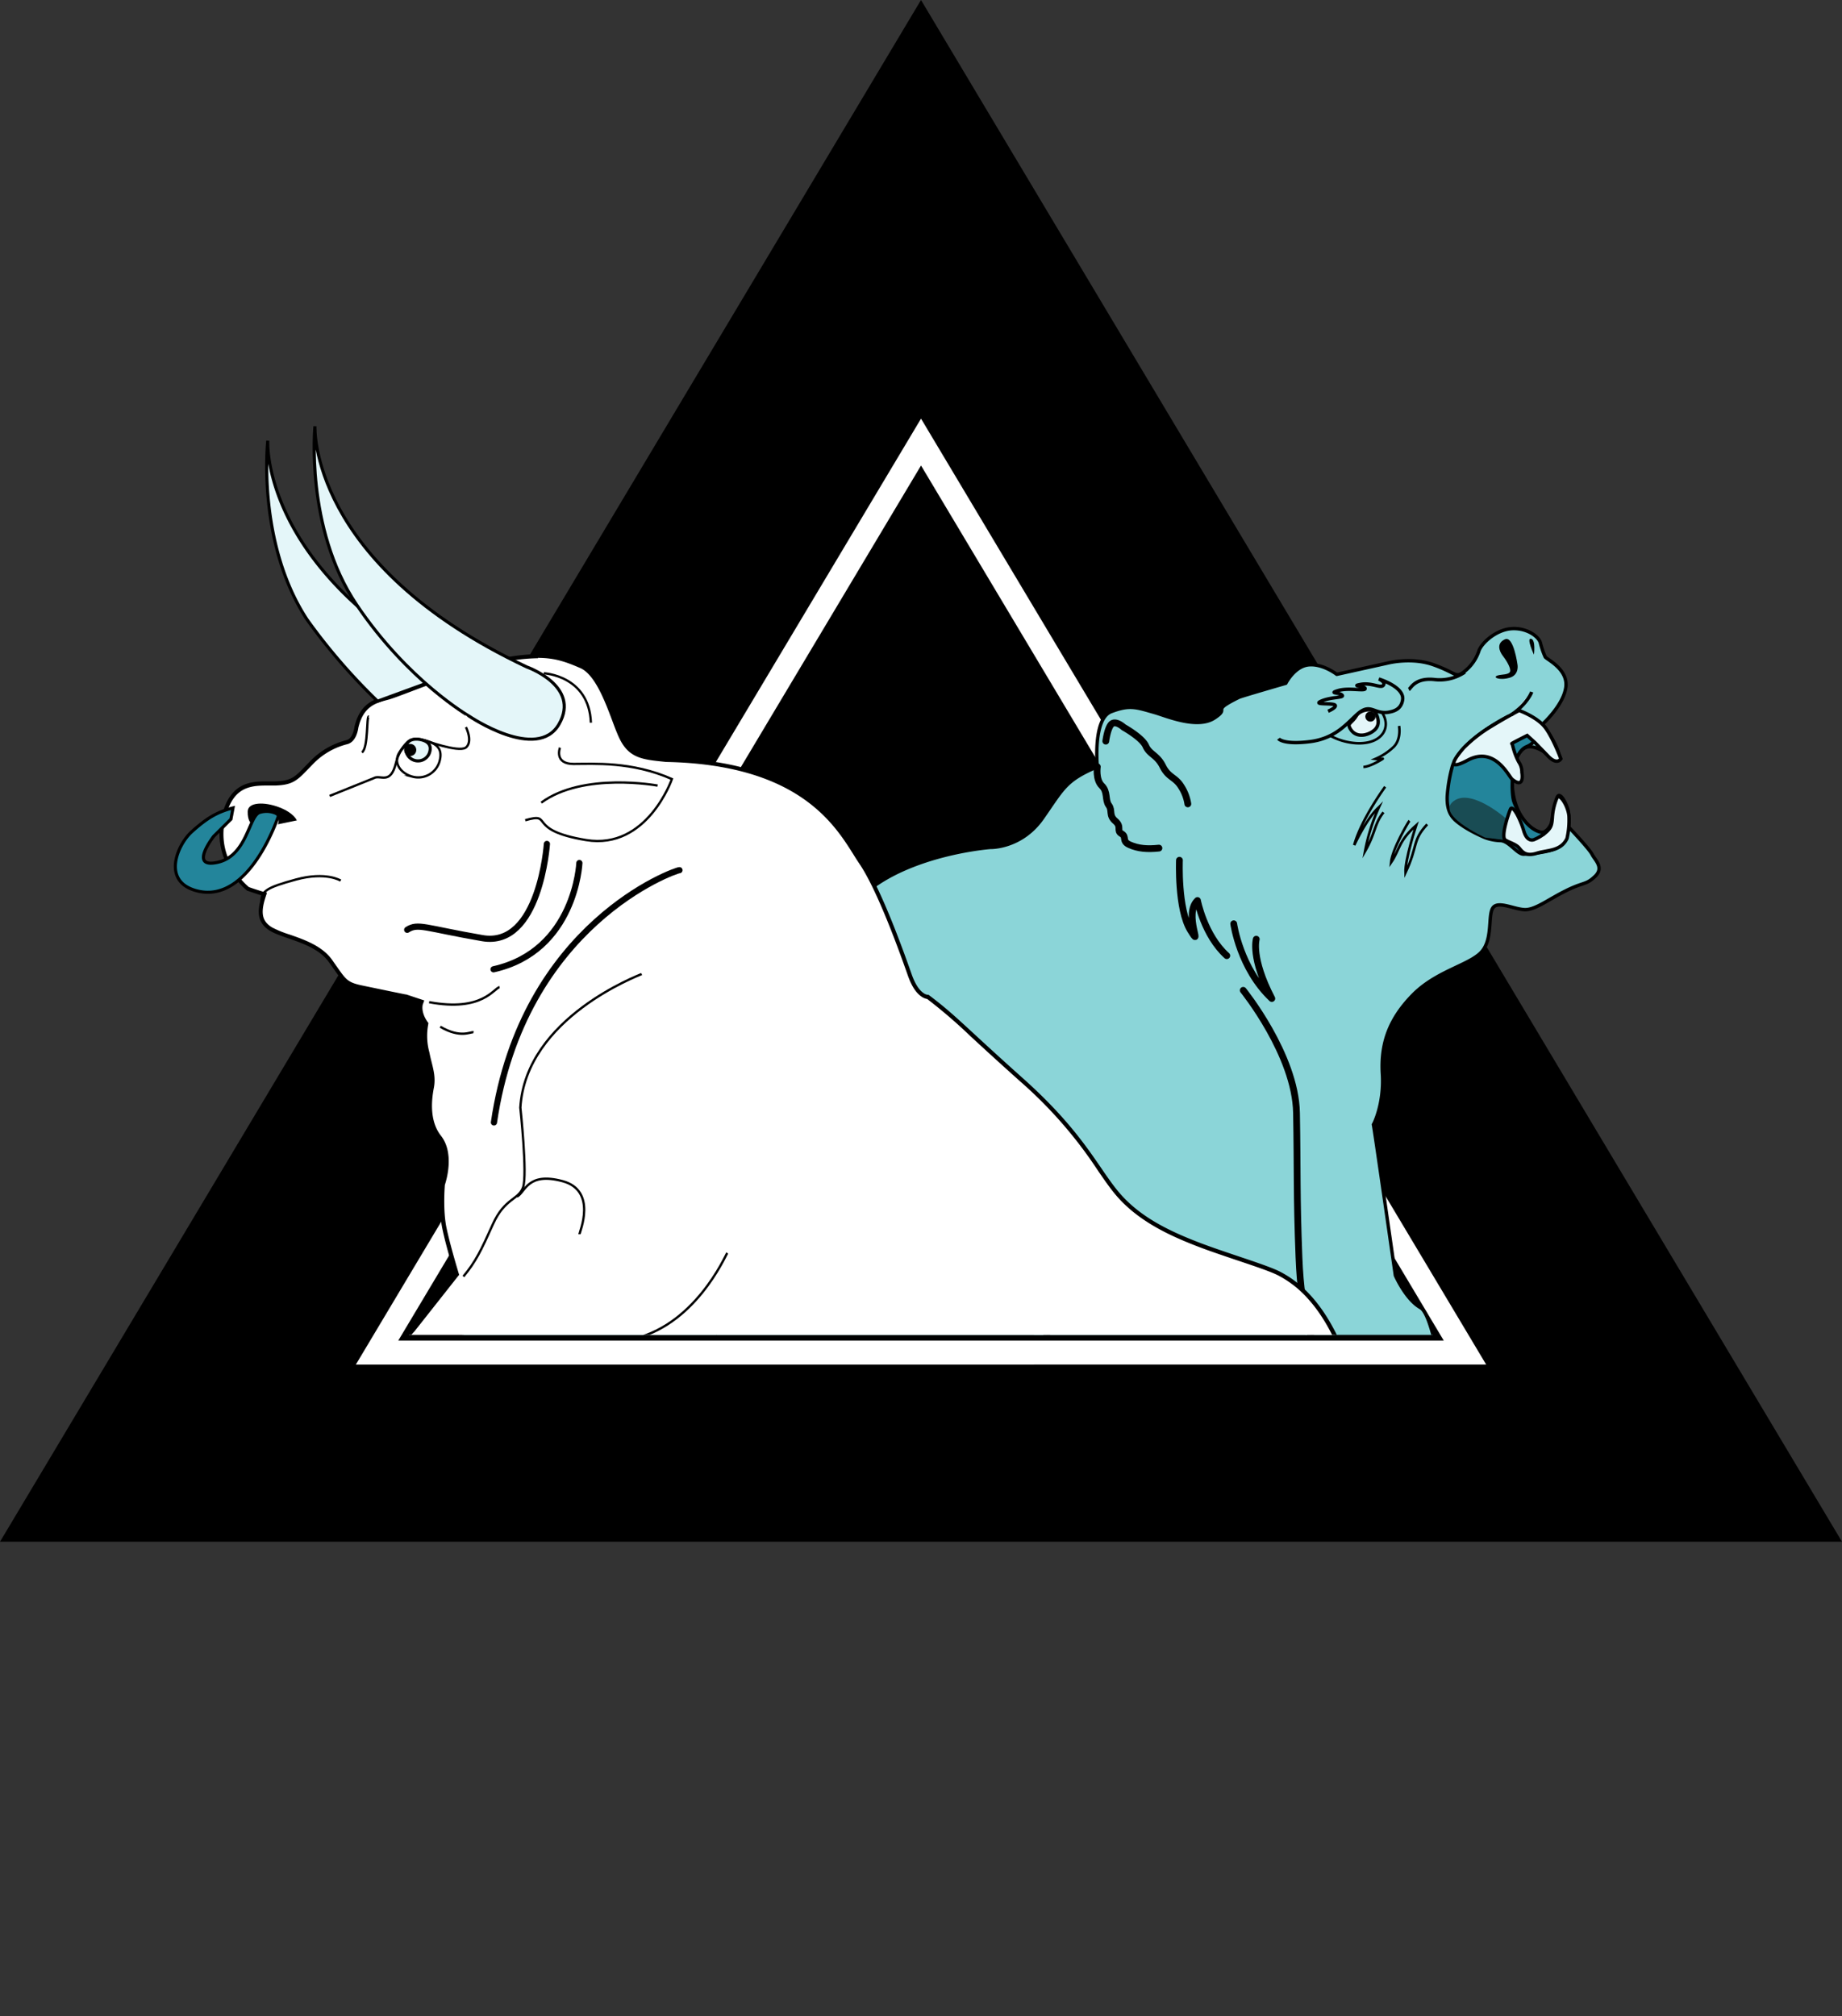 <svg id="_003-CryptoDex" data-name="003-CryptoDex" xmlns="http://www.w3.org/2000/svg" xmlns:xlink="http://www.w3.org/1999/xlink" width="679.64" height="743.93" viewBox="0 0 679.64 743.93"><rect x="0" y="0" width="679.64" height="743.93" fill="#333333" stroke="none"/><defs><clipPath id="clip-path" transform="translate(-206.48 -226.04)"><rect x="230.56" y="246.97" width="586.86" height="471.56" transform="translate(1047.99 965.51) rotate(180)" fill="none"/></clipPath></defs><polygon points="0 568.82 339.82 0 679.64 568.82 0 568.82"/><path d="M546.31,397.79,739.19,720.66H353.42L546.31,397.79m0-17.3-208.53,349H754.83l-208.52-349Z" transform="translate(-206.48 -226.04)" fill="#fff"/><g clip-path="url(#clip-path)"><path d="M663.58,483.32c.84-.42,17.33-5.19,17.33-5.19s3.17-6.28,8.42-6.79,10.37,3.5,10.37,3.5l19.1-4.23s8.61-2.17,16.58.69,8.06,4.64,10.47,3.18a16,16,0,0,0,6.22-8.05c.85-3,6.43-8.16,12.3-8.45s10,3.18,10.47,5.28a30.89,30.89,0,0,0,1.77,5.15c.42.84,8.48,4.43,7.62,11.14s-8.65,13.71-8.65,13.71,5.95,7.79,6.14,11.88-7.53-5.69-12.57-3.19-7.3,17.49-.31,26.85,10,1.08,10,1.08,1.28-6.39,2.13-9.43,3.77,2.32,4.18,5.26a23,23,0,0,1,.09,5.45s7.62,8,8.67,10.1,4.49,4.85,1.12,8.09-4,2-10.51,5.2-11,6.78-14.81,7.08-10.38-3.5-12.38-.67.17,12-4.57,16.66-16.49,6.86-25,15.54-11.92,17.69-11.22,29.12-3.43,19-3.32,18.66,8.11,55.68,8.11,55.68,3.85,8.83,9.29,11.89,10,39.88,10,39.88,23.13,43.51,22.6,44-29.83,11.11-29.83,11.11L713,744.68s-17.6-8-20.31-11.92c.7,8.81-.92,22.44,6.39,31.38s13.16,17,14.62,17.89,6.5,2.54,17.73.9,24.65-2,35.2,10.83c0,0-55.69,28.12-57,28.74a12.51,12.51,0,0,1-12.17.27c-6.5-3.06-11.54-1.09-11.54-1.09s-8,2.39-18-9.92-33.38-24.56-36.2-26-19-12.55-19-12.55l-11.45,4.89s9.59,16.71,10,31.71.34,22.87,3.48,26.55,6.16,6.63,6.16,6.63.3,3.26,4.61,3,14.59-2.78,19,1.32C631.73,854.32,585,877.75,585,877.75s-1.46-3.46-6.49-3.58-6.83,1-16-13.8-25.05-34.71-36.7-33.91c-1.82,9-4.76,41.1-13.32,57.64-1.4,12-.78,13.74,1.09,18a28.47,28.47,0,0,0,3.23,6s18.24,2.48,21.06,6.58-21.65,11.25-23.12,12S474.47,948,474.47,948s-5.77.51-13.29-9.9-13.63-29.63-22.08-43-17.59-38.66-17.59-38.66-.54,5.24-2.43,4.08-12.94-18.19-11.23-25.84c-2.85,3.76-3.58,2.82-3.58,2.82s-7.29-13.67-5.91-19.85l-1.89,3s-5.27-22.79-5.15-28.87c-10.8-.14-12.05-3.19-15.16-12.64s-7.58-22.69-.65-54.13,14.73-70.65,32.83-84.85,43-25.23,62.54-35.44,33.1-16.14,46.61-39.59,54.43-26.44,54.43-26.44,11.43.35,19.23-10.84,8.55-13.92,20.21-18.92c0,0-1.72-17.73,5.11-20.33s9.13-1.64,16.15.37c4.25,1.23,15.61,6.14,21.92,2S652.45,488.83,663.58,483.32Z" transform="translate(-206.48 -226.04)" fill="#8bd5d8" stroke="#000" stroke-linecap="round" stroke-linejoin="round" stroke-width="1.25"/><path d="M678.21,498.58s1.67,2.31,11.54,1.09,14-7.19,17.87-10.43,5.35-.82,8.71-.39a8,8,0,0,0,2.28,0c2-.34,4.83-1,5.39-4.6.75-4.83-8.78-7.69-8.78-7.69s2.61,1.06,1.67,2.31-4.2-1.06-8.29-.34,1.57.53,1.57,1.58-6-.45-9.86.69.31.63,1.35,1.69-3.88.61-7.56,2.17,4,.65,4.93,1.49-2.53,2.3-2.53,2.3" transform="translate(-206.48 -226.04)" fill="none" stroke="#000" stroke-miterlimit="10" stroke-width="1.25"/><path d="M697.31,497.49a23.31,23.31,0,0,0,9.74,2.76c9.65.46,12.93-6.14,9.28-11.4" transform="translate(-206.48 -226.04)" fill="none" stroke="#000" stroke-miterlimit="10" stroke-width="0.94"/><path d="M704.45,494.48c1.77,3.57,5.34,3.11,7.55,2s4.21-3.14,2.12-7.34c-1.09-2.2-5.86-1.19-7.13.92C705.28,492.89,703.62,492.79,704.45,494.48Z" transform="translate(-206.48 -226.04)" fill="#e4f6f9" stroke="#000" stroke-miterlimit="10" stroke-width="1.25"/><circle cx="505.64" cy="264.37" r="1.88"/><path d="M759.26,475.2c1.34-.36,3.73-.2,4.32-1.23s-1-3.88-2.54-5.86-2.4-4.83.75-6.21,4.58,9.23,4.58,9.23.86,3.95-3,5S756.84,475.85,759.26,475.2Z" transform="translate(-206.48 -226.04)"/><path d="M772.45,467.57s.76-5.49-1.07-5.86S772.45,467.57,772.45,467.57Z" transform="translate(-206.48 -226.04)"/><path d="M644.75,522.63a16.26,16.26,0,0,0-2.39-6.3c-2.18-3.66-4.74-3.31-6.85-7.56s-4.88-4.33-6.26-7.48-8.17-6.91-8.17-6.91-2.7-2.49-4.31-1.33-2.29,6.43-2.29,6.43" transform="translate(-206.48 -226.04)" fill="#8bd5d8" stroke="#000" stroke-linecap="round" stroke-linejoin="round" stroke-width="2.5"/><path d="M722.69,493.87s.93,4.83-2,7.75a23,23,0,0,1-6.75,4.43,8.66,8.66,0,0,0,2.71-.06c.58-.29-4.55,3-7.11,3" transform="translate(-206.48 -226.04)" fill="none" stroke="#000" stroke-miterlimit="10" stroke-width="0.94"/><path d="M747,474a16.56,16.56,0,0,1-11.42,2.74c-7.09-.69-8.57,3.33-9.3,3.69" transform="translate(-206.48 -226.04)" fill="none" stroke="#000" stroke-miterlimit="10" stroke-width="1.25"/><path d="M717.56,516.31s-8.82,12-11.41,21.54c0,0,4.57-9.93,9.12-14a69.21,69.21,0,0,0-5.11,16.22c3.83-6.65,3.4-10.09,6.78-14.32" transform="translate(-206.48 -226.04)" fill="none" stroke="#000" stroke-miterlimit="10" stroke-width="0.94"/><path d="M726.52,528.85c-.37.36-6.33,10.44-6.79,15.41,3.09-4.45,2.66-7.89,9.27-13.72,0,0-4.15,12.64-3.94,17.47,4.71-10,2.38-11.77,8-17.82" transform="translate(-206.48 -226.04)" fill="none" stroke="#000" stroke-miterlimit="10" stroke-width="0.94"/><path d="M641.66,543.42s-.75,18.07,4.09,25.86-2.7-5.93,2.56-11c0,0,2.48,12.84,10.82,20.35" transform="translate(-206.48 -226.04)" fill="#8bd5d8" stroke="#000" stroke-linecap="round" stroke-linejoin="round" stroke-width="2.5"/><path d="M611.36,508.93s-.7,4.73,1.63,7,1.15,5.26,2.6,7.21-.11,3.69,2.41,5.84.27,3.5,2.31,4.67-.11,2.72,3,4.09,6.41,1.68,10.78,1.21" transform="translate(-206.48 -226.04)" fill="#8bd5d8" stroke="#000" stroke-linecap="round" stroke-linejoin="round" stroke-width="2.5"/><path d="M767.15,486.81" transform="translate(-206.48 -226.04)" fill="none" stroke="#000" stroke-miterlimit="10" stroke-width="0.94"/><path d="M762.86,490.39s-18.31,9.07-20.68,19a55.93,55.93,0,0,0-1.72,10.31c-.17,4,.69,6.83,3,8.94,4,3.61,11,6.45,11,6.45a18.2,18.2,0,0,0,5.63,1.09c3.21.11,6.1,5,8.53,5s11.18-.93,12.94-2.77,1.67-5.44-4.74-5.17S766,524.71,765,521.6s-1.25-17.5,4.69-20.05,1.43-5.78,1.43-5.78Z" transform="translate(-206.48 -226.04)" fill="#23859b" stroke="#000" stroke-miterlimit="10" stroke-width="1.25"/><path d="M762,527.91s-12-10.56-18.56-6.7c-8.51,5,11,13.86,11,13.86l7.48.9,2.45-6.79Z" transform="translate(-206.48 -226.04)" fill="#194c54"/><path d="M739.85,537.94" transform="translate(-206.48 -226.04)" fill="none" stroke="#000" stroke-miterlimit="10" stroke-width="0.94"/><path d="M764.44,513.57c-1.26-1-6.35-12.4-16.34-7.1-10.76,5.71-1.52-4.54-1.52-4.54a51.55,51.55,0,0,1,10-7.82c6.31-3.85,10.41-5.93,10.41-5.93s6.86,2.44,9.78,6.47S782.4,506,782.4,506s-1.42,2.67-5-1.29L772.82,500l-2.86-2.6s-6,3-5.67,3,.54,3,2.57,6.78A6.61,6.61,0,0,1,768,511C768.22,512.29,768.67,517,764.44,513.57Z" transform="translate(-206.48 -226.04)" fill="#e4f6f9" stroke="#000" stroke-miterlimit="10" stroke-width="1.25"/><path d="M784.66,535.38a30.52,30.52,0,0,0,.71-8.36c-.37-3.7-3.45-8.55-4.44-6.57a22.06,22.06,0,0,0-1.68,7.42c-.21,2.53-.41,3.6-2.45,5.34a15.57,15.57,0,0,1-4.09,2.51s-2.63,1.55-4-3.12-4.14-9.83-4.93-8-3.63,10.29-1.88,11.36,3.88,1.48,5.14,3,2.51,3.12,6.5,1.87S782.41,540.13,784.66,535.38Z" transform="translate(-206.48 -226.04)" fill="#e4f6f9" stroke="#000" stroke-miterlimit="10" stroke-width="1.25"/><path d="M771.63,481.34s-1.43,4.25-7.58,8.47" transform="translate(-206.48 -226.04)" fill="#e4f6f9" stroke="#000" stroke-miterlimit="10" stroke-width="1.25"/><path d="M670,572.55s-2.07,6.92,5.74,21.89c-11.76-11.05-14.06-27.58-14.06-27.58" transform="translate(-206.48 -226.04)" fill="#8bd5d8" stroke="#000" stroke-linecap="round" stroke-linejoin="round" stroke-width="2.5"/><path d="M665.19,591.42s19.27,23.82,19.66,45.22,0,30.21.91,53.35,4.79,25.5,5.69,36.83.86,23.14,4,31.8" transform="translate(-206.48 -226.04)" fill="#8bd5d8" stroke="#000" stroke-linecap="round" stroke-linejoin="round" stroke-width="2.5"/><path d="M557.32,659.79s32.66,19.94,34.15,43.55,4,34.94,4,34.94l4.44-8.48s5.2,40.61,18.4,46.64" transform="translate(-206.48 -226.04)" fill="#8bd5d8" stroke="#000" stroke-linecap="round" stroke-linejoin="round" stroke-width="2.5"/><line x1="320.41" y1="407.2" x2="334.55" y2="411.97" fill="#8bd5d8" stroke="#000" stroke-linecap="round" stroke-linejoin="round" stroke-width="2.5"/><line x1="328.54" y1="420.45" x2="344.88" y2="428.06" fill="#8bd5d8" stroke="#000" stroke-linecap="round" stroke-linejoin="round" stroke-width="2.5"/><path d="M387.16,725.26s6.22,20.48,5.21,39-.13,34.62-.13,34.62" transform="translate(-206.48 -226.04)" fill="none" stroke="#000" stroke-miterlimit="10" stroke-width="1.25"/><path d="M562.11,729.67s-22.44,26-27.85,43.64-7.08,42.77-7.08,42.77-3,43.1-9.94,52.83" transform="translate(-206.48 -226.04)" fill="#8bd5d8" stroke="#000" stroke-linecap="round" stroke-linejoin="round" stroke-width="2.5"/><path d="M345.2,666" transform="translate(-206.48 -226.04)" fill="none" stroke="#000" stroke-miterlimit="10" stroke-width="0.94"/><path d="M641,969.21c-12.75-3.29-32.79-8.66-36.57-10.17,2-2.08,11.33-9.2,20.27-15.43,8.16-5.68,12.44-29.4,11.89-35.36-.06-.72-.21-1.48-.81-1.75a1.26,1.26,0,0,0-.57-.12c-3.36,0-20.17,12.5-22.08,13.93-3.2,2.39-6,6.15-8.45,9.48-2.33,3.15-4.54,6.13-6.43,7a10.22,10.22,0,0,1-4.18.82,18,18,0,0,1-5-.79l-.27-.07c-.88-.26-23.65-8.88-34.35-12.94l14.81-6.46c.22-.12,17.08-9.09,21.84-11.08,4-1.68,6.18-4.63,9.45-9.1.86-1.17,1.79-2.46,2.87-3.85,2.49-3.25,2.36-8.72-.4-15.82a69.63,69.63,0,0,0-11-18.32c-8.09-9.8-10.24-16.4-13-24.75l-.67-2-.13-.12c-6.17-6.33-22.42-9-39.63-11.86-10.23-1.7-20.82-3.45-29.57-6-16.22-4.79-18.86-11.23-21.66-18.06a35,35,0,0,0-4.58-8.67c-7.72-10-17.67-15.23-41.82-24.89-19.56-7.82-32.17-14.17-37.48-18.86a45.56,45.56,0,0,1-6.88-8.34l-.77-1.22-.57,1.33c-.1.25-10.75,25.32-16.26,32.61a60.51,60.51,0,0,0-8.09,14l0,.12v.12c-.32,7.75-3.12,11.21-9.07,11.21-.5,0-1,0-1.56-.07l-.54,0c-6.69,0-9.75,10.87-10.49,14-4.06-1.14-23.29-6.51-35.74-9.85,6.61-7.24,18.84-15.88,25.89-18.18,6.39-2.09,8.92-15.61,10.41-27.15l.17-1.29a37.68,37.68,0,0,1,1.68-6c1.57-4.67,3.51-10.48,2.28-15.44-1.63-6.59,4.68-12.82,4.75-12.88L375,696.14l-.12-.38c0-.1-3-9.81-4.46-16.7-1.33-6.46-.68-15.11-.6-16.1.41-1.16,3.67-11.21-1.29-17.5s-3.29-15.42-2.74-18.4c.61-3.27-.1-6.07-.84-9-.24-.94-.48-1.91-.69-2.93l-.17-.84a23.5,23.5,0,0,1-.42-10.33l0-.3-.17-.24c-2.83-4.06-1.85-7-1.81-7.12l.25-.72-.72-.25-5.18-1.71c-.19,0-9.92-2-16.42-3.38-5.3-1.15-6.17-2.38-9.41-7-.59-.84-1.25-1.78-2-2.85-3.56-4.89-10.05-7.13-15.25-8.94a38.65,38.65,0,0,1-6.48-2.63c-4.73-2.78-4.54-6.9-2.8-12.22l.24-.76-.77-.2c-.47-.13-3.87-1.26-5.31-1.74-1.15-1-12.25-10.63-9.25-25.28,2.57-12.56,9.05-13.6,16-13.6h1.88c.48,0,1,0,1.41,0,6.17-.19,7.66-1.73,11.64-5.85.54-.57,1.14-1.19,1.81-1.86a27.14,27.14,0,0,1,13-7.52c3-.79,3.49-5.31,3.51-5.5,1.93-8.33,7-9.69,11.11-10.78l.72-.19c1.23-.34,3.88-1.34,7.57-2.73,9.28-3.51,24.81-9.38,35.55-11.28A70.93,70.93,0,0,1,404.91,468c6.6,0,10.78,1.58,16,3.82,5.68,2.45,9.47,12.53,12.24,19.89,1,2.7,1.89,5,2.74,6.72,3.3,6.63,7.93,7.1,15.61,7.88l.87.09c48.69,1,62.38,22.87,69.74,34.6.74,1.18,1.44,2.3,2.09,3.25,3.23,4.73,9,15.75,18,41.45,1.26,3.58,2.81,6,4.6,7.29a4.24,4.24,0,0,0,2.11.84,190.78,190.78,0,0,1,16.35,14c4.16,3.83,9.84,9.07,18.28,16.61a161,161,0,0,1,28.69,32.93c2.31,3.36,4.3,6.27,6.49,8.88,7.86,9.33,19,14.56,28.93,18.45,4.61,1.81,10.13,3.67,15.47,5.46,6.62,2.23,12.87,4.33,15.59,5.78,16,8.58,22.6,27.31,24.76,33.47,8.43,24,25.93,44.42,26.1,44.62s20.84,24,14.93,53.45c-5.64,28.08-16.53,38.53-40.18,38.53H703c-23-.36-37.22-24.18-39.79-30.54l-.65-1.61-.73,1.58c-5.58,12-1.73,37.29,1.08,45a56.79,56.79,0,0,0,2.51,5.6c2.7,5.52,5.26,10.74,2.16,16.22-4.44,7.87-9.47,34.21-10.54,43.25-.88,7.38-3.5,7.38-5.81,7.38H649.3c-3.48,0-4,4.41-4.6,8.66-.15,1.15-.3,2.33-.51,3.38C643.48,968.54,641.5,969.12,641,969.21Z" transform="translate(-206.48 -226.04)" fill="#fff"/><path d="M404.91,468.76c6.46,0,10.57,1.56,15.67,3.76,5.38,2.33,9.11,12.23,11.83,19.47,1,2.71,1.91,5.06,2.77,6.79,3.49,7,8.55,7.51,16.21,8.29l.88.09h.12c48.22,1,61.77,22.64,69.05,34.25.74,1.19,1.45,2.31,2.11,3.28,3.2,4.69,8.9,15.65,17.9,41.27,1.31,3.73,2.95,6.31,4.87,7.66a5.19,5.19,0,0,0,2.27,1,189.28,189.28,0,0,1,16.12,13.87c4.16,3.83,9.84,9.07,18.29,16.62a160.68,160.68,0,0,1,28.57,32.8c2.32,3.38,4.32,6.29,6.53,8.93,8,9.47,19.25,14.75,29.23,18.67,4.63,1.82,10.16,3.68,15.5,5.48,6.59,2.21,12.82,4.3,15.48,5.73a38.61,38.61,0,0,1,10.82,8.55c5.43,6,10,14.29,13.59,24.5,8.48,24.13,26.07,44.66,26.26,44.88s20.58,23.69,14.74,52.79c-5.55,27.65-16.24,37.93-39.44,37.93l-1.31,0c-22.54-.34-36.57-23.8-39.1-30.06l-1.3-3.23-1.47,3.16c-5.65,12.22-1.78,37.78,1.06,45.54a59.56,59.56,0,0,0,2.54,5.67c2.62,5.34,5.09,10.38,2.19,15.52-4.57,8.07-9.53,34.17-10.64,43.53-.8,6.72-2.87,6.72-5.06,6.72h-.84l-.92,0h-.13c-4.14,0-4.78,5-5.35,9.33-.15,1.13-.3,2.3-.5,3.33-.56,2.86-2,3.51-2.42,3.65-11.7-3-29.64-7.81-35.17-9.68,3-2.71,11.42-9,19.3-14.52,8.93-6.22,12.68-30.87,12.21-36.05-.06-.56-.18-1.88-1.25-2.37a2.18,2.18,0,0,0-.89-.18c-3.44,0-18.12,10.77-22.53,14.07-3.29,2.46-6.11,6.28-8.6,9.64-2.28,3.07-4.43,6-6.14,6.75a9.41,9.41,0,0,1-3.87.76,17.69,17.69,0,0,1-4.78-.76l-.26-.08c-.95-.29-18.87-7.06-32.57-12.26L569.59,918l.06,0,.05,0c.17-.09,17-9.05,21.72-11,4.21-1.76,6.54-5,9.77-9.36.84-1.14,1.79-2.45,2.85-3.83,6.17-8-3.72-25.78-11.4-35.08-8-9.69-10-15.9-12.85-24.5l-.61-1.88-.11-.33-.25-.25c-6.35-6.5-22.72-9.21-40.05-12.08-10.21-1.69-20.77-3.44-29.48-6-15.87-4.68-18.44-11-21.17-17.61a35.82,35.82,0,0,0-4.68-8.85c-7.83-10.16-17.85-15.42-42.14-25.13-19.48-7.79-32-14.09-37.26-18.73a45.12,45.12,0,0,1-6.75-8.17l-1.53-2.45-1.13,2.66c-.11.25-10.72,25.24-16.17,32.45a61.78,61.78,0,0,0-8.2,14.17l-.08.23v.23c-.39,9.25-4.42,10.5-8.32,10.5-.47,0-1,0-1.49-.07-.21,0-.41,0-.62,0-6.8,0-10,9.75-11,13.79-5.11-1.43-22-6.14-33.78-9.31,6.69-7,18.05-14.89,24.71-17.07s9.41-16,10.93-27.77c.06-.49.12-.92.17-1.27a36.72,36.72,0,0,1,1.65-5.86c1.59-4.76,3.57-10.69,2.3-15.86-1.53-6.16,4.47-12.1,4.53-12.16l.07-.07.06-.07,16-20.27.5-.62-.24-.76c0-.1-3-9.77-4.44-16.64-1.28-6.19-.7-14.47-.59-15.78.53-1.59,3.64-11.68-1.44-18.13-4.78-6.06-3.14-14.89-2.6-17.79.64-3.43-.08-6.31-.85-9.36-.23-.94-.48-1.91-.68-2.9l-.18-.85a22.91,22.91,0,0,1-.41-10.07l.09-.58-.34-.49c-2.58-3.7-1.75-6.33-1.72-6.42l.53-1.46-1.47-.49-5.18-1.72-.09,0-.09,0c-.1,0-9.83-2-16.32-3.36-5-1.08-5.69-2.05-8.95-6.69-.6-.84-1.26-1.78-2-2.85-3.7-5.08-10.31-7.37-15.62-9.21a39.23,39.23,0,0,1-6.34-2.57c-3.77-2.22-4.44-5.29-2.47-11.33l.5-1.52-1.54-.41c-.4-.11-3.26-1-5.14-1.68-1.6-1.33-11.75-10.42-8.88-24.46,2.45-12,8.63-13,15.29-13h1.88l1.43,0c6.48-.2,8.14-1.93,12.16-6.09l1.8-1.85a26.47,26.47,0,0,1,12.65-7.32c3.24-.86,3.94-5.2,4.05-6.05,1.85-7.9,6.48-9.14,10.56-10.23l.73-.2c1.26-.34,3.94-1.35,7.64-2.75,9.25-3.5,24.74-9.35,35.41-11.23a69.69,69.69,0,0,1,12-1.25h0m0-1.51a70.63,70.63,0,0,0-12.21,1.27c-15,2.64-38.9,12.84-43.19,14s-10.21,2.25-12.38,11.62c0,0-.45,4.19-2.95,4.85a28,28,0,0,0-13.33,7.72c-5.45,5.51-6.25,7.28-12.94,7.49l-1.38,0h-1.88c-6.34,0-14,.63-16.77,14.21-3.28,16,9.62,26.1,9.62,26.1s4.87,1.63,5.49,1.8c-1.8,5.49-2,10.07,3.14,13.1s16.4,4.37,21.5,11.37,5.31,8.7,11.89,10.13,16.34,3.36,16.34,3.36L361,596s-1.22,3.32,1.9,7.8c-.78,5.43-.27,7.22.6,11.43s2.29,7.57,1.53,11.68-2.06,12.71,2.89,19,1.14,16.88,1.14,16.88-.85,9.39.6,16.41S374.18,696,374.18,696l-16,20.27s-6.7,6.5-4.95,13.6-3.28,16-4,21.15-2.8,25.44-10.06,27.82-20.31,11.5-27,19.32c13.93,3.71,37.68,10.37,37.68,10.37s2.82-14.16,9.91-14.16l.49,0c.56,0,1.1.08,1.62.08,6.35,0,9.48-3.76,9.83-11.94a60.33,60.33,0,0,1,8-13.79C385.29,761.27,396,736,396,736a45.93,45.93,0,0,0,7,8.5c3.75,3.32,12.83,9.06,37.7,19s34.11,15.06,41.5,24.65,3.26,20.1,26.62,27,59.25,7.83,68.89,17.69c3.11,9.45,5,16.24,13.72,26.87s16.45,26.6,11.38,33.2-7.16,10.69-12,12.71S569,916.65,569,916.65l-16.51,7.2s35.23,13.37,36.16,13.61a19.42,19.42,0,0,0,5.45.9,10.85,10.85,0,0,0,4.49-.9c4.15-1.88,8.81-11.9,15-16.55,6-4.46,19-13.77,21.63-13.77a.5.5,0,0,1,.26.05c1.78.8-2.24,29.57-11.2,35.8s-21,15.29-20.92,16.3S641,970,641,970s3-.19,4-4.91.72-11.42,4.38-11.44h.12c.59,0,1.18,0,1.76,0,3,0,5.67-.61,6.55-8,1.08-9,6.07-35.19,10.46-43s-1.94-15.1-4.63-22.45-6.56-32.58-1.1-44.38c2.4,5.94,16.7,30.64,40.47,31h1.34c22.9,0,35-9.49,40.92-39.14,6.06-30.21-15.09-54.08-15.09-54.08s-17.49-20.24-26-44.38S684,698,679,695.34s-20.63-7.16-31.14-11.28-21.07-9.26-28.62-18.24-13-22-35.25-41.88-24.66-23.15-34.88-30.85H549a3.37,3.37,0,0,1-1.85-.72c-1.23-.86-2.85-2.76-4.31-6.92-2.83-8.05-11.17-31.49-18.09-41.62s-18.31-37-72.37-38.18c-8.07-.83-12.65-1.06-15.89-7.56s-7.33-23.5-15.36-27c-5.36-2.32-9.59-3.89-16.26-3.89Z" transform="translate(-206.48 -226.04)"/><path d="M353.83,503.67c-2.41,3.82.5,7.76,4.86,8.92a8.16,8.16,0,0,0,10-5.79c1.17-4.36-.92-6.38-5.28-7.54S357.28,498.18,353.83,503.67Z" transform="translate(-206.48 -226.04)" fill="none" stroke="#000" stroke-miterlimit="10" stroke-width="0.85"/><path d="M328.12,519.69l16.34-6.58c2.35-1.36,6.09,2.69,8.11-5.57,2.55-10.38,10.83-8.28,10.83-8.28s12.08,4.43,14.88,2.64c0,0,2.85-1.56.14-7.59" transform="translate(-206.48 -226.04)" fill="none" stroke="#000" stroke-miterlimit="10" stroke-width="0.85"/><path d="M356.38,501.14a4.48,4.48,0,1,0,8.66,2.31c.64-2.39-.51-3.78-2.91-4.42S357,498.75,356.38,501.14Z" transform="translate(-206.48 -226.04)" fill="#e4f6f9" stroke="#000" stroke-miterlimit="10" stroke-width="1.14"/><path d="M354.28,462.18c-51.38-35.58-49-73.55-49-73.55s-4.17,37.42,14.45,65.93a218.75,218.75,0,0,0,26.06,30.18l28.65-10.49Z" transform="translate(-206.48 -226.04)" fill="#e4f6f9" stroke="#000" stroke-miterlimit="10" stroke-width="1.14"/><path d="M342.56,490.39c-.93-.25-.1,11.58-2.54,13.25" transform="translate(-206.48 -226.04)" fill="none" stroke="#000" stroke-miterlimit="10" stroke-width="0.85"/><path d="M413.09,501.89s-2.27,6,5,6,21.48-1,36.3,5.58c0,0-9.08,26.2-31.64,22.51s-11.7-10.41-22.47-7.31" transform="translate(-206.48 -226.04)" fill="none" stroke="#000" stroke-miterlimit="10" stroke-width="0.85"/><path d="M449.11,515.88s-27.43-5.12-42.93,6.3" transform="translate(-206.48 -226.04)" fill="none" stroke="#000" stroke-miterlimit="10" stroke-width="0.85"/><path d="M407.14,474.45s16.7.8,17.36,18.22" transform="translate(-206.48 -226.04)" fill="none" stroke="#000" stroke-miterlimit="10" stroke-width="0.85"/><path d="M292.46,524.11c-5.85,1.52-9.62,3.74-15.29,8.86C272,537.67,266,551.21,279,554.68c19.72,5.25,30.35-28,30.35-28a8.55,8.55,0,0,0-7.06-.89c-4,1.26-4.6,16-15.51,18.41s-1.41-9.66-1.41-9.66l6.32-6.27Z" transform="translate(-206.48 -226.04)" fill="#23859b" stroke="#000" stroke-miterlimit="10" stroke-width="1.14"/><path d="M701.2,779.25s39.54,15.84,24.46,51.27-39.27,1.8-39.27,1.8l-7.89-12.71S693.4,806,701.2,779.25Z" transform="translate(-206.48 -226.04)" fill="none" stroke="#000" stroke-miterlimit="10" stroke-width="0.85"/><path d="M704,746.2s4.91,10.12-3.16,34.39" transform="translate(-206.48 -226.04)" fill="none" stroke="#000" stroke-miterlimit="10" stroke-width="0.85"/><path d="M579.25,742.58s-21,30.83,2,88.62" transform="translate(-206.48 -226.04)" fill="none" stroke="#000" stroke-miterlimit="10" stroke-width="0.85"/><path d="M550.57,740.54s19.93,9.32,20.71,25.94" transform="translate(-206.48 -226.04)" fill="none" stroke="#000" stroke-miterlimit="10" stroke-width="0.85"/><path d="M553.35,724.07c-.67,1-43.48,14.44-82.69-5.22" transform="translate(-206.48 -226.04)" fill="none" stroke="#000" stroke-miterlimit="10" stroke-width="0.85"/><path d="M474.8,688.32c-.68,1-12.16,27.59-36.16,32s-28.07,1.18-38.8,15.41" transform="translate(-206.48 -226.04)" fill="none" stroke="#000" stroke-miterlimit="10" stroke-width="0.85"/><path d="M390.82,590.26c-2.07.25-6.19,9.23-26,5.53" transform="translate(-206.48 -226.04)" fill="none" stroke="#000" stroke-miterlimit="10" stroke-width="0.85"/><path d="M381.18,606.91c-1.12-.3-4.64,2.37-12.26-2.06" transform="translate(-206.48 -226.04)" fill="none" stroke="#000" stroke-miterlimit="10" stroke-width="0.85"/><path d="M457.18,547.09c-1.59,0-57.74,19.85-68.45,93.07" transform="translate(-206.48 -226.04)" fill="none" stroke="#000" stroke-linecap="round" stroke-linejoin="round" stroke-width="2.28"/><path d="M420.25,544.45s-1.44,32.45-31.67,39.21" transform="translate(-206.48 -226.04)" fill="none" stroke="#000" stroke-linecap="round" stroke-linejoin="round" stroke-width="2.28"/><path d="M322.69,383.32s-2.57,50.7,78.12,88.78c0,0,20,7,11.95,21.08s-33.06-2.84-33.06-2.84S357,477.32,338,449.06,322.69,383.32,322.69,383.32Z" transform="translate(-206.48 -226.04)" fill="#e4f6f9" stroke="#000" stroke-miterlimit="10" stroke-width="1.14"/><path d="M443.22,585.4c-.79.45-42.73,16-44.75,49.3,0,0,2.67,24.8,1,29.43s-6.8,3.94-11.14,13.61S382,691.53,377.46,697" transform="translate(-206.48 -226.04)" fill="none" stroke="#000" stroke-miterlimit="10" stroke-width="0.85"/><path d="M420.28,681.4c0-.68,6.73-16.11-6.27-19.58s-13.69,4.09-16.77,5.7" transform="translate(-206.48 -226.04)" fill="none" stroke="#000" stroke-miterlimit="10" stroke-width="0.85"/><circle cx="151.35" cy="276.7" r="2.24"/><path d="M332.19,550.94s-5.39-3.42-16.47-.41-13,4.36-12.7,8.41" transform="translate(-206.48 -226.04)" fill="none" stroke="#000" stroke-miterlimit="10" stroke-width="0.85"/><path d="M408.27,537.41s-2.62,38.42-23.85,34.75-23.69-5.65-27.7-3.07" transform="translate(-206.48 -226.04)" fill="none" stroke="#000" stroke-linecap="round" stroke-linejoin="round" stroke-width="2.28"/><path d="M309,530.17l7-1.44s-1-2.71-6.45-4.82-11.62-2-11.68,1.53,1.28,4.32,1.28,4.32,1.69-5.52,6.65-4.2S309,530.17,309,530.17Z" transform="translate(-206.48 -226.04)"/></g></svg>